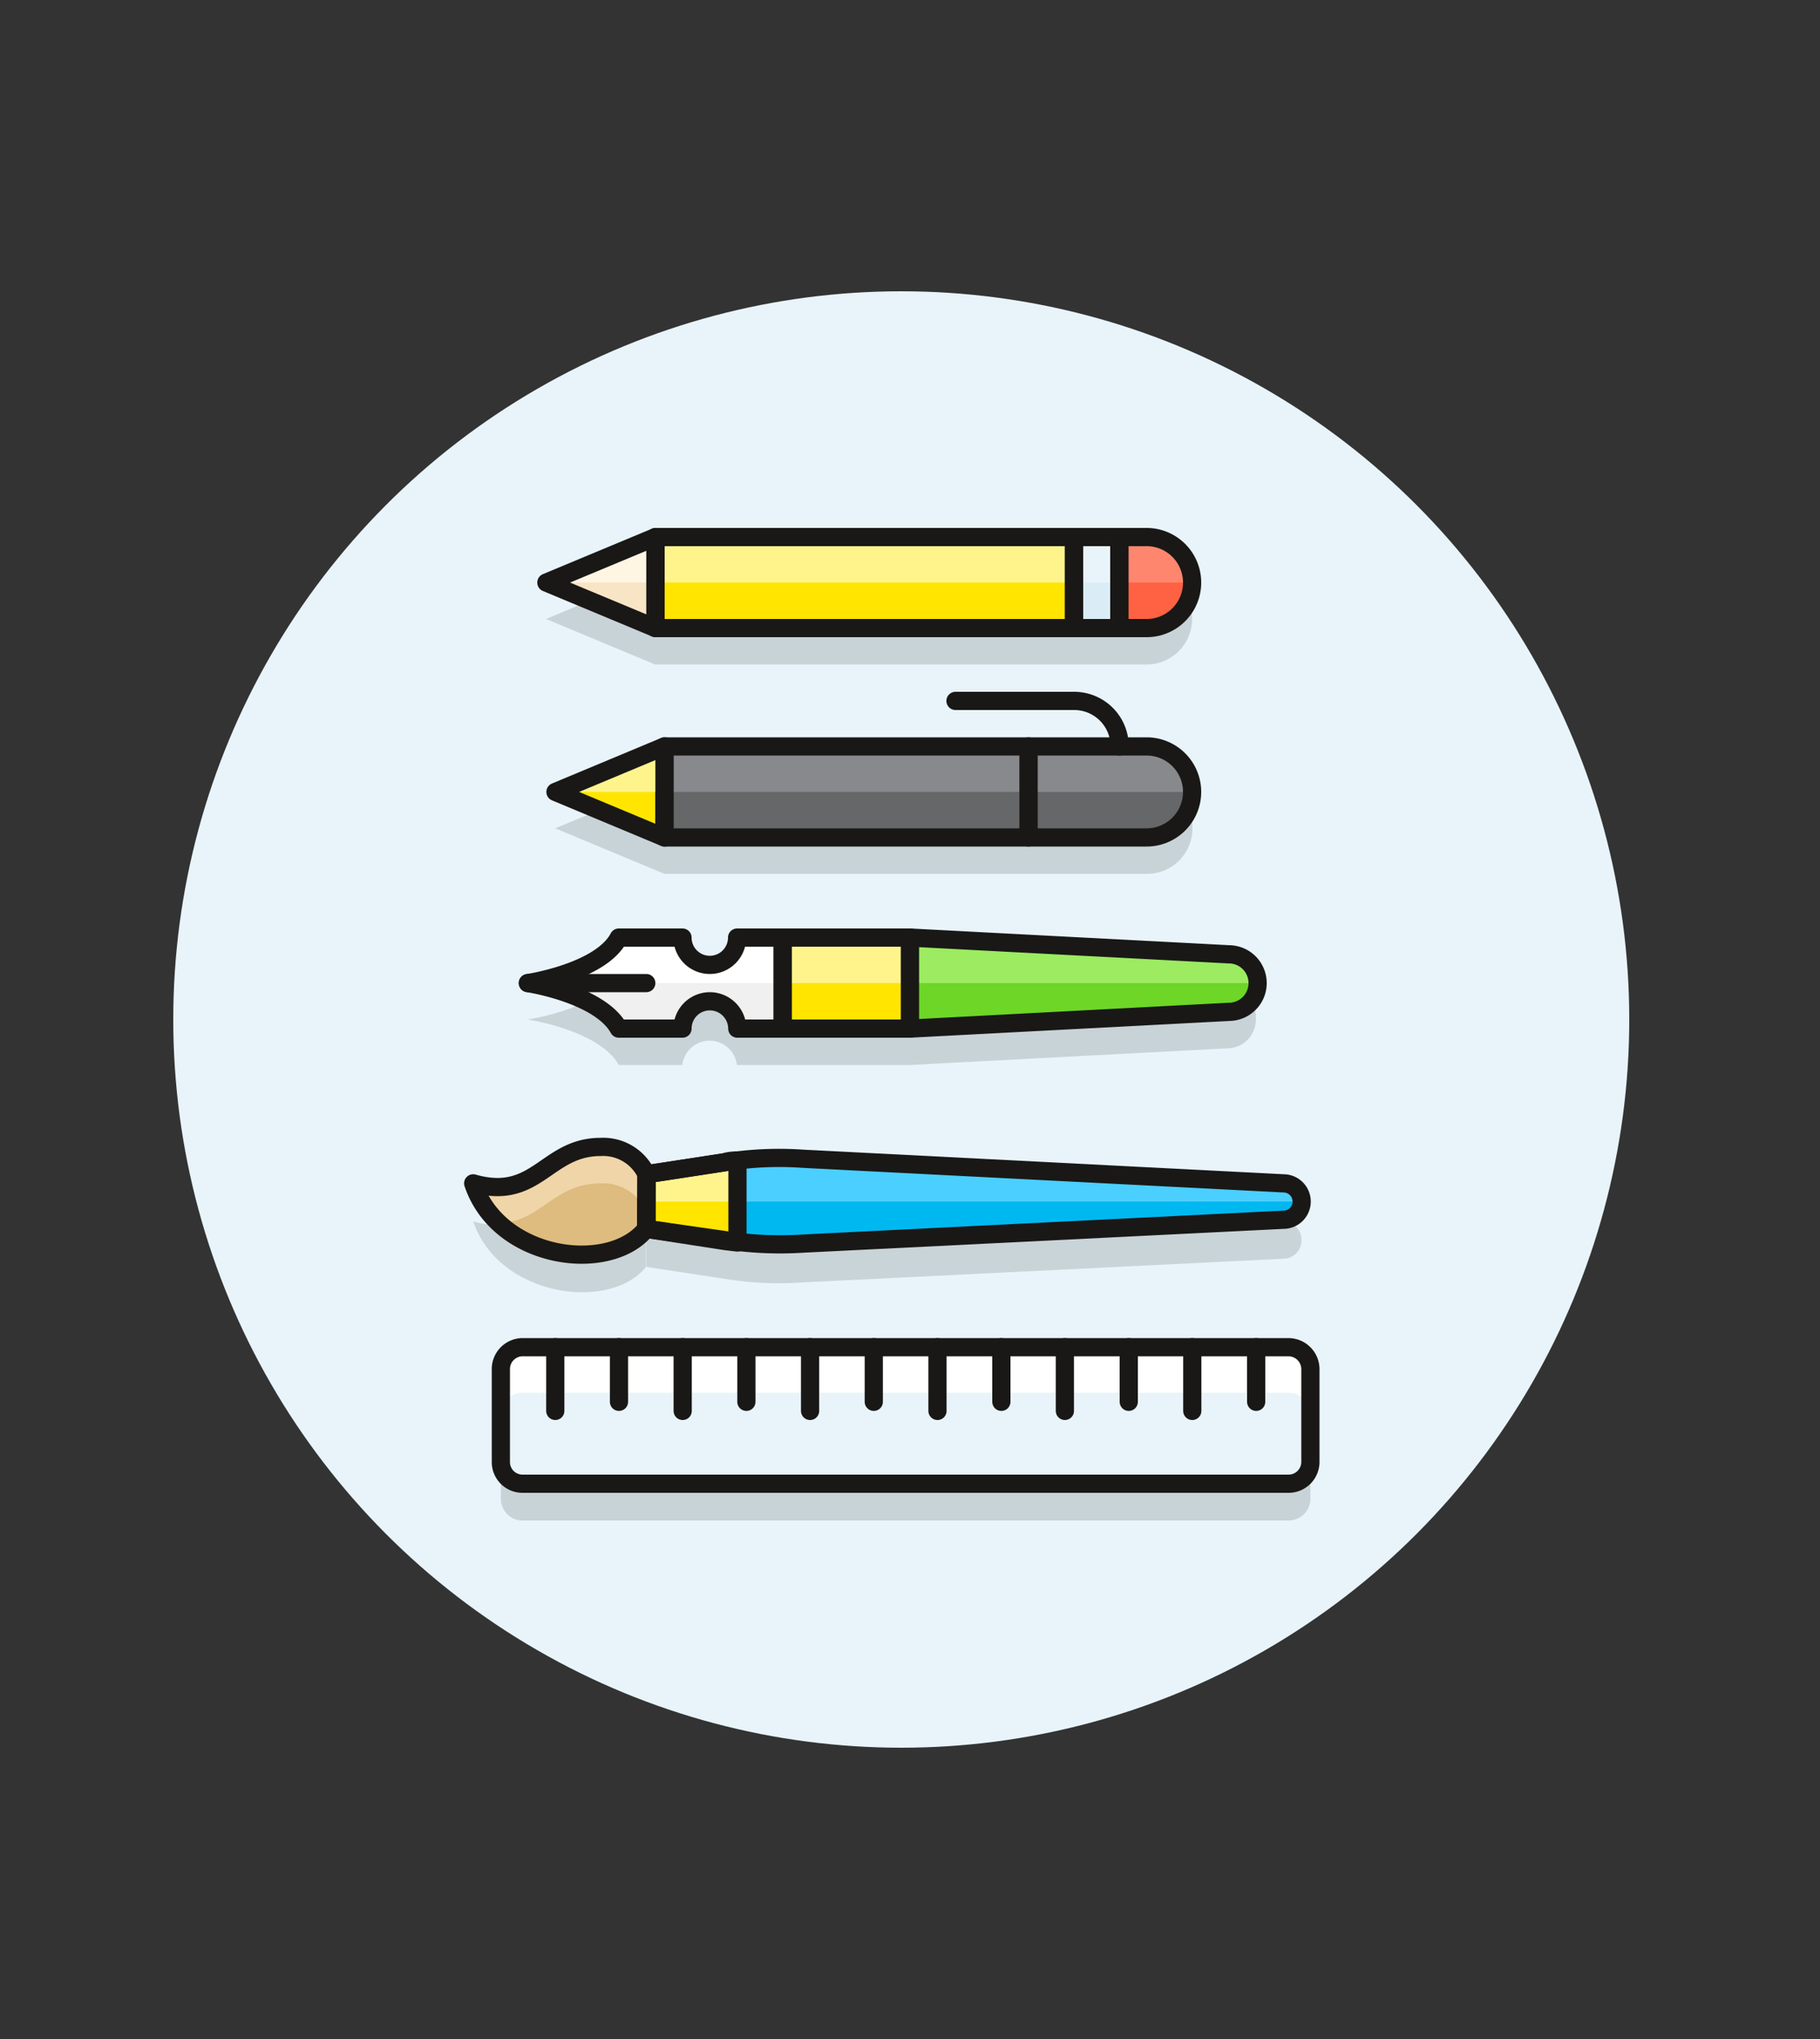<svg viewBox="0 0 100 112" xmlns="http://www.w3.org/2000/svg"><rect x="0" y="0" width="100" height="112" fill="#333333" stroke="none"/><circle cx="49.52" cy="56" fill="#e8f4fa" r="40"/><path d="m72 77.2a1.21 1.21 0 0 0 -1.19-1.2h-42.1a1.15 1.15 0 0 0 -.65.22 1.19 1.19 0 0 0 -.54 1v5.1a1.19 1.19 0 0 0 1.19 1.2h42.1a1.2 1.2 0 0 0 1.19-1.22v-2.6z" fill="#191816" opacity=".15"/><g fill="#191816" opacity=".15"><path d="m71.21 67.39a1.31 1.31 0 0 0 -.27-.19 1 1 0 0 0 -.38-.08l-26.42-1.38a19.41 19.41 0 0 0 -4.31.18l-3.56.55-.75.12v3l2.89.44 1.44.22a18.4 18.4 0 0 0 4.26.19l26.4-1.3a1 1 0 0 0 1-1 1 1 0 0 0 -.3-.75z"/><path d="m33 65.09c-2.63 0-3.34 2.29-5.82 2.2a5.5 5.5 0 0 1 -1.18-.2c1.38 4.11 7.46 5 9.5 2.5v-3a2.6 2.6 0 0 0 -2.5-1.5z"/></g><path d="m50 58.5 17.51-.92a1.57 1.57 0 0 0 1.49-1.58 1.63 1.63 0 0 0 0-.31 1.58 1.58 0 0 0 -1.46-1.27l-17.54-.92h-9.5a1.5 1.5 0 1 1 -3 0h-3.5c-1 1.9-5 2.5-5 2.5s3.95.6 5 2.5h3.49a1.51 1.51 0 0 1 3 0z" fill="#191816" opacity=".15"/><path d="m64 43.2a2.45 2.45 0 0 0 -1-.2h-26.49l-6 2.5 6 2.5h26.49a2.5 2.5 0 0 0 1-4.8z" fill="#191816" opacity=".15"/><path d="m63 31.5h-27l-6 2.5 6 2.5h27a2.5 2.5 0 1 0 0-5z" fill="#191816" opacity=".15"/><path d="m39 55a1.51 1.51 0 0 1 1.51 1.5h2.49v-5h-2.5a1.5 1.5 0 1 1 -3 0h-3.5c-1 1.9-5 2.5-5 2.5s3.95.6 5 2.5h3.5a1.5 1.5 0 0 1 1.5-1.5z" fill="#f0f0f0"/><path d="m43 51.5h-2.5a1.5 1.5 0 1 1 -3 0h-3.5c-1 1.9-5 2.5-5 2.5h14z" fill="#fff"/><path d="m39 55a1.51 1.51 0 0 1 1.51 1.5h2.49v-5h-2.5a1.5 1.5 0 1 1 -3 0h-3.5c-1 1.9-5 2.5-5 2.5s3.95.6 5 2.5h3.5a1.5 1.5 0 0 1 1.5-1.5z" fill="none" stroke="#191816" stroke-linecap="round" stroke-linejoin="round"/><path d="m43.01 51.5h7v5h-7z" fill="#ffe500"/><path d="m43.01 51.5h7v2.5h-7z" fill="#fff48c"/><path d="m43.01 51.5h7v5h-7z" fill="none" stroke="#191816" stroke-linecap="round" stroke-linejoin="round"/><path d="m29.01 54h6.5" fill="none" stroke="#191816" stroke-linecap="round" stroke-linejoin="round"/><path d="m67.52 55.58a1.58 1.58 0 0 0 0-3.16l-17.52-.92v5z" fill="#6dd627"/><path d="m69 54a1.58 1.58 0 0 0 -1.49-1.58l-17.51-.92v2.5z" fill="#9ceb60"/><path d="m67.52 55.58a1.58 1.58 0 0 0 0-3.16l-17.52-.92v5z" fill="none" stroke="#191816" stroke-linecap="round" stroke-linejoin="round"/><path d="m57.76 30.75h5v2.5h-5z" fill="#daedf7" transform="matrix(0 1 -1 0 92.26 -28.26)"/><path d="m59.01 29.5h2.5v2.5h-2.5z" fill="#e8f4fa"/><path d="m45.01 20.5h5v23h-5z" fill="#ffe500" transform="matrix(0 1 -1 0 79.51 -15.51)"/><path d="m36.01 29.5h23v2.5h-23z" fill="#fff48c"/><path d="m36.02 29.5-6 2.5 6 2.5z" fill="#f7e5c6"/><path d="m36.02 29.5-6 2.5h6z" fill="#fff5e3"/><path d="m63 29.5a2.5 2.5 0 1 1 0 5h-1.5v-5z" fill="#ff6242"/><path d="m65.51 32a2.49 2.49 0 0 0 -2.51-2.5h-1.5v2.5z" fill="#ff866e"/><path d="m63 29.5a2.5 2.5 0 1 1 0 5h-1.5v-5z" fill="none" stroke="#191816" stroke-linecap="round" stroke-linejoin="round"/><path d="m57.76 30.75h5v2.5h-5z" fill="none" stroke="#191816" stroke-linecap="round" stroke-linejoin="round" transform="matrix(0 1 -1 0 92.26 -28.26)"/><path d="m45.01 20.5h5v23h-5z" fill="none" stroke="#191816" stroke-linecap="round" stroke-linejoin="round" transform="matrix(0 1 -1 0 79.51 -15.51)"/><path d="m36.02 29.5-6 2.5 6 2.5z" fill="none" stroke="#191816" stroke-linecap="round" stroke-linejoin="round"/><path d="m28.71 81.5a1.19 1.19 0 0 1 -1.19-1.2v-5.1a1.2 1.2 0 0 1 1.2-1.2h42.09a1.21 1.21 0 0 1 1.19 1.2v5.1a1.2 1.2 0 0 1 -1.2 1.2z" fill="#e8f4fa"/><path d="m27.52 77.7a1.2 1.2 0 0 1 1.2-1.2h42.09a1.21 1.21 0 0 1 1.19 1.2v-2.5a1.21 1.21 0 0 0 -1.19-1.2h-42.09a1.2 1.2 0 0 0 -1.2 1.2z" fill="#fff"/><g fill="none" stroke="#191816" stroke-linecap="round" stroke-linejoin="round"><path d="m28.71 81.5a1.19 1.19 0 0 1 -1.19-1.2v-5.1a1.2 1.2 0 0 1 1.2-1.2h42.09a1.21 1.21 0 0 1 1.19 1.2v5.1a1.2 1.2 0 0 1 -1.2 1.2z"/><path d="m34.01 74v3"/><path d="m30.51 74v3.5"/><path d="m41.01 74v3"/><path d="m37.51 74v3.5"/><path d="m48.01 74v3"/><path d="m55.02 74v3"/><path d="m44.51 74v3.5"/><path d="m51.51 74v3.5"/><path d="m62.02 74v3"/><path d="m58.51 74v3.5"/><path d="m69.02 74v3"/><path d="m65.51 74v3.5"/></g><path d="m35.52 64.5a2.63 2.63 0 0 0 -2.52-1.5c-3 0-3.5 3-7 2 1.41 4.21 7.5 5 9.5 2.5z" fill="#debb7e"/><path d="m35.52 67.5v-3l4.31-.66a18.83 18.83 0 0 1 4.31-.19l26.38 1.35a1 1 0 0 1 0 2l-26.4 1.31a19.69 19.69 0 0 1 -4.27-.19z" fill="#00b8f0"/><path d="m70.52 65-26.38-1.35a18.83 18.83 0 0 0 -4.31.19l-4.31.66v1.5h36a1 1 0 0 0 -1-1z" fill="#4acfff"/><path d="m40.52 63.75c-.23 0-.46 0-.69.09l-4.31.66v3l4.33.67.67.08z" fill="#ffe500"/><path d="m35.52 64.5v1.5h5v-2.25c-.23 0-.46 0-.69.09z" fill="#fff48c"/><path d="m35.52 67.5v-3l4.31-.66a18.83 18.83 0 0 1 4.31-.19l26.38 1.35a1 1 0 0 1 0 2l-26.4 1.31a19.69 19.69 0 0 1 -4.27-.19z" fill="none" stroke="#191816" stroke-linecap="round" stroke-linejoin="round"/><path d="m33 63c-3 0-3.5 3-7 2a5.18 5.18 0 0 0 1.42 2.19c2.29-.06 3-2.19 5.58-2.19a2.63 2.63 0 0 1 2.5 1.5v-2a2.63 2.63 0 0 0 -2.5-1.5z" fill="#f0d5a8"/><path d="m35.52 64.5a2.63 2.63 0 0 0 -2.52-1.5c-3 0-3.5 3-7 2 1.41 4.21 7.5 5 9.5 2.5z" fill="none" stroke="#191816" stroke-linecap="round" stroke-linejoin="round"/><path d="m40.52 63.75c-.23 0-.46 0-.69.09l-4.31.66v3l4.33.67.67.08z" fill="none" stroke="#191816" stroke-linecap="round" stroke-linejoin="round"/><path d="m36.51 41-5.99 2.5 5.99 2.5z" fill="#ffe500"/><path d="m56.51 46v-5h6.49a2.5 2.5 0 1 1 0 5z" fill="#656769"/><path d="m65.51 43.5a2.49 2.49 0 0 0 -2.51-2.5h-6.5v2.5z" fill="#87898c"/><path d="m56.51 46v-5h6.49a2.5 2.5 0 1 1 0 5z" fill="none" stroke="#191816" stroke-linecap="round" stroke-linejoin="round"/><path d="m44.01 33.5h5v20h-5z" fill="#656769" transform="matrix(0 1 -1 0 90.01 -3.01)"/><path d="m45.26 32.25h2.5v20h-2.5z" fill="#87898c" transform="matrix(0 1 -1 0 88.76 -4.26)"/><path d="m44.01 33.5h5v20h-5z" fill="none" stroke="#191816" stroke-linecap="round" stroke-linejoin="round" transform="matrix(0 1 -1 0 90.01 -3.01)"/><path d="m30.52 43.5h5.99v-2.5z" fill="#fff48c"/><path d="m36.51 41-5.99 2.5 5.99 2.5z" fill="none" stroke="#191816" stroke-linecap="round" stroke-linejoin="round"/><path d="m61.52 41a2.5 2.5 0 0 0 -2.52-2.5h-6.5" fill="none" stroke="#191816" stroke-linecap="round" stroke-linejoin="round"/></svg>